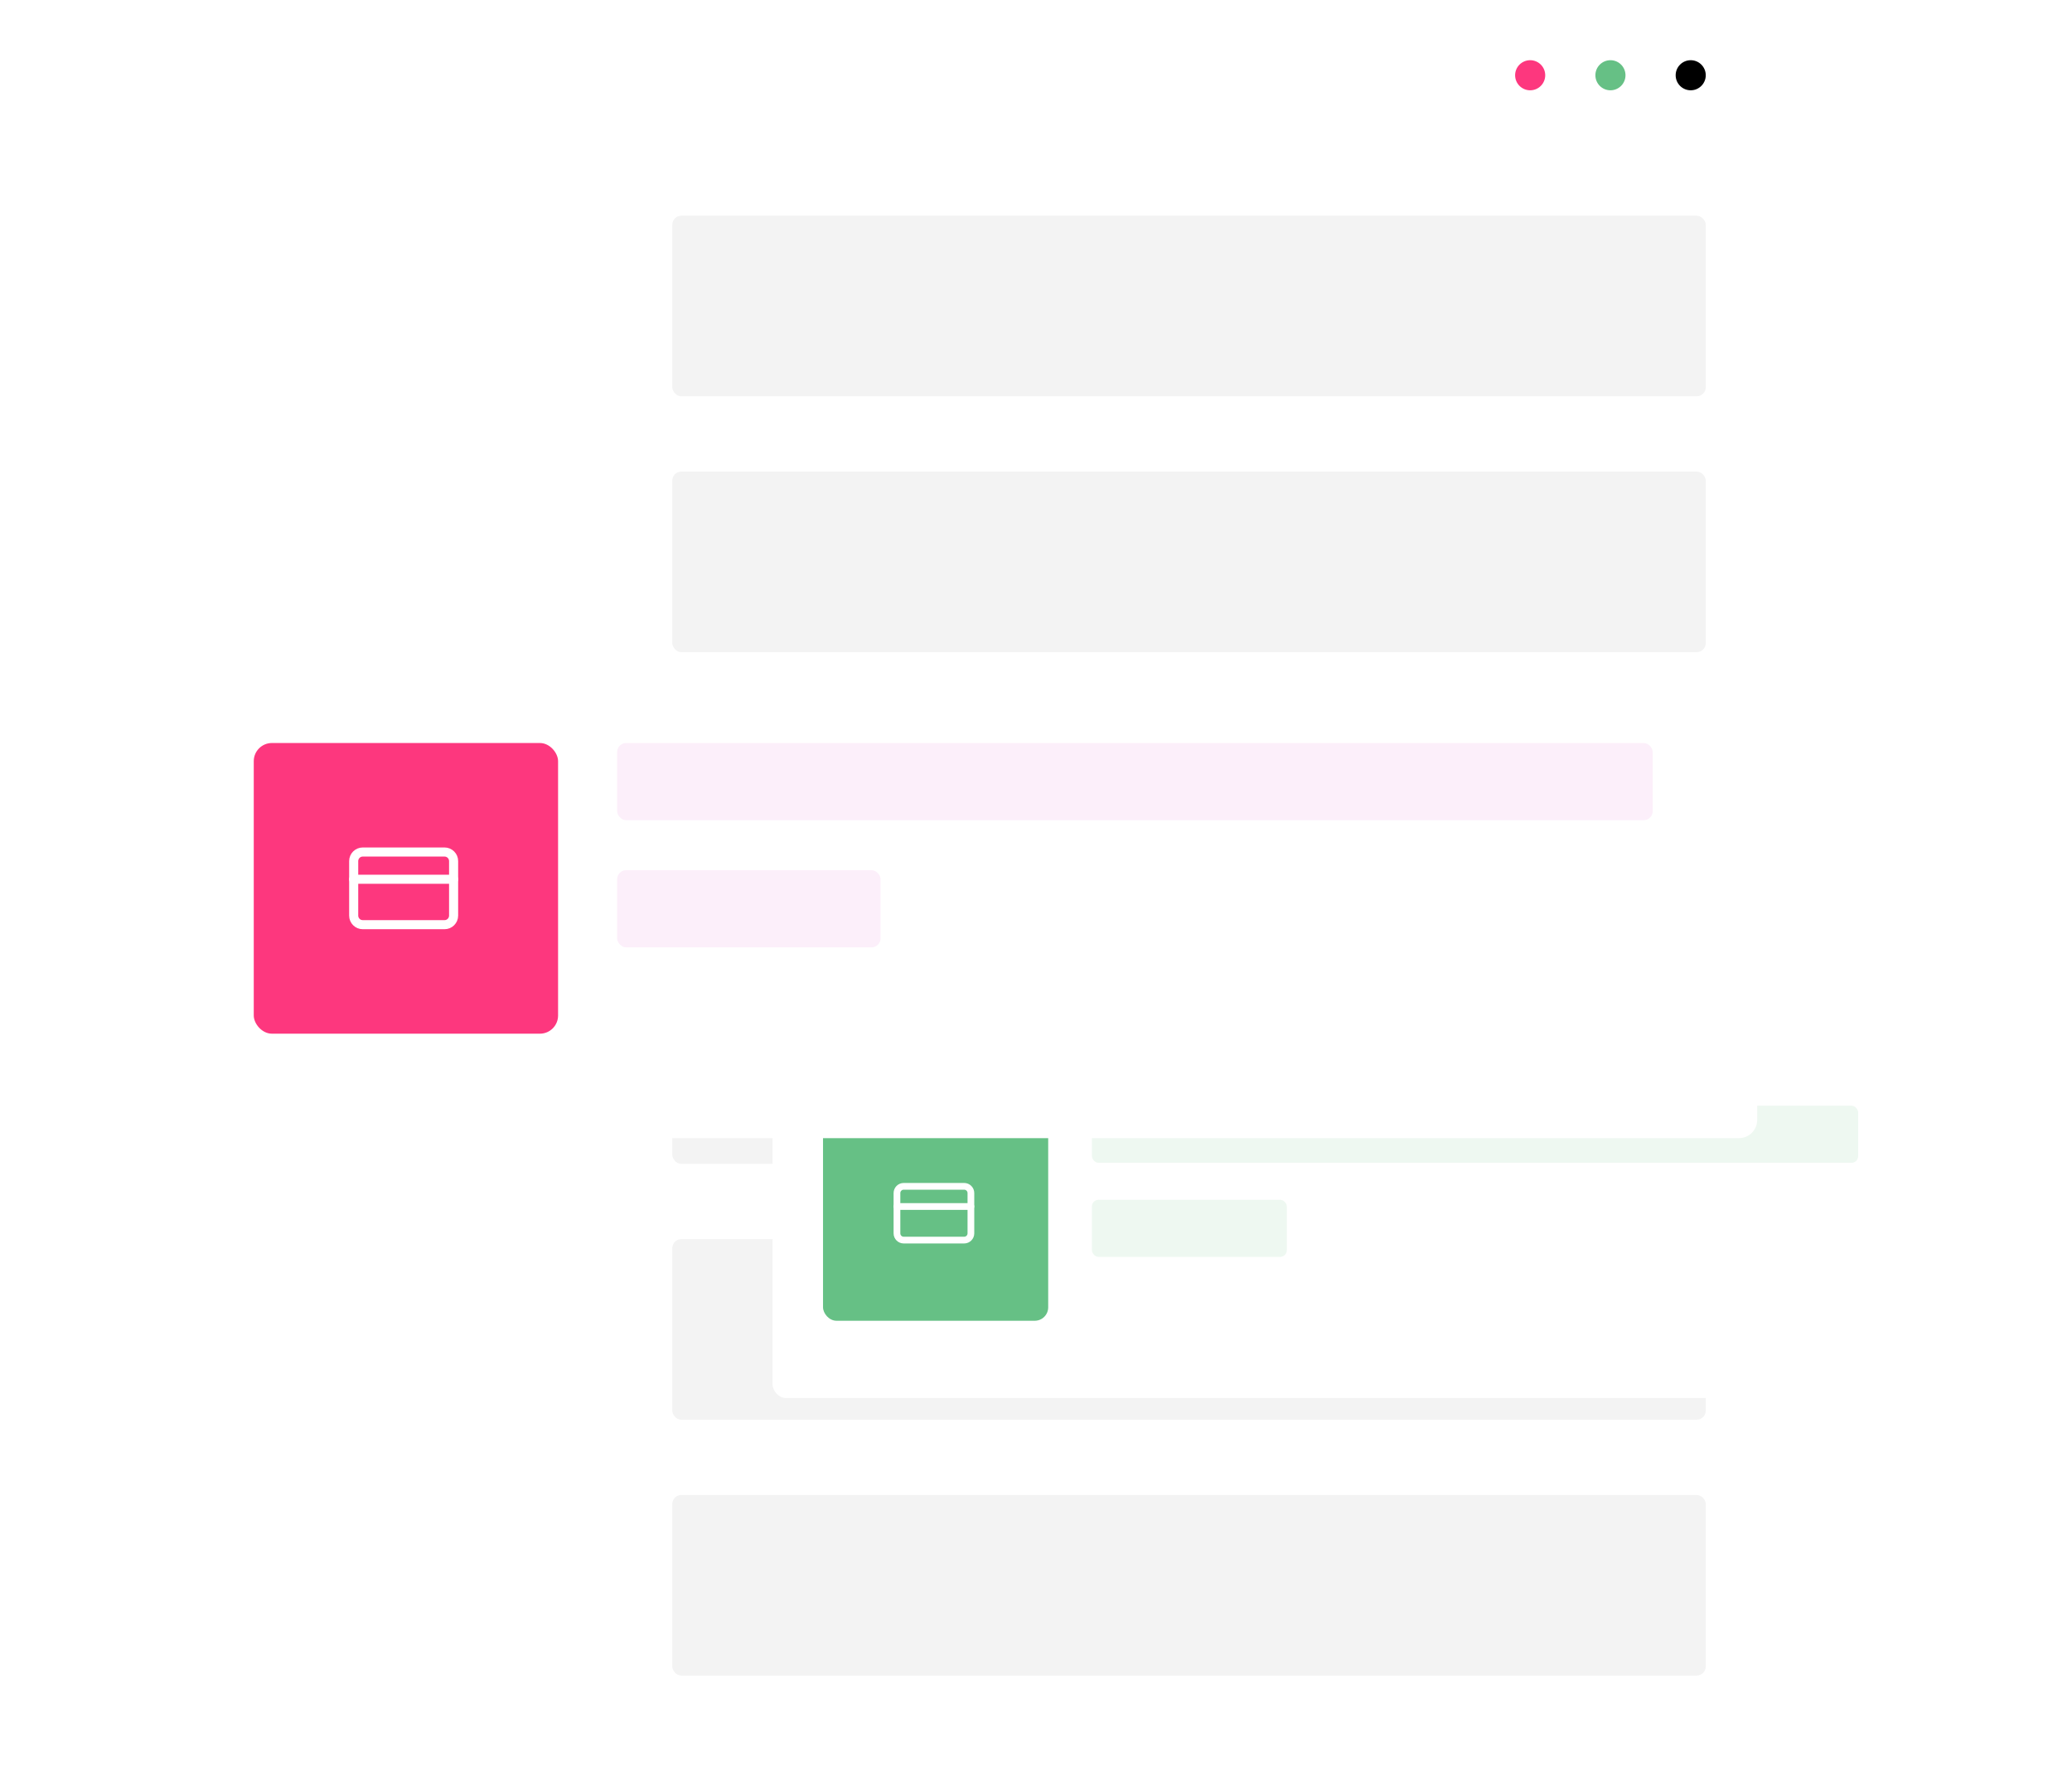 <svg width="413" height="355" viewBox="0 0 413 355" fill="none" xmlns="http://www.w3.org/2000/svg">
<rect x="110" width="256.212" height="354.895" rx="3.621" fill="white"/>
<rect x="134" y="94" width="206" height="36" rx="1.811" fill="#F3F3F3"/>
<rect x="134" y="145" width="206" height="36" rx="1.811" fill="#F3F3F3"/>
<rect x="134" y="43" width="206" height="36" rx="1.811" fill="#F3F3F3"/>
<rect x="134" y="247" width="206" height="36" rx="1.811" fill="#F3F3F3"/>
<rect x="134" y="298" width="206" height="36" rx="1.811" fill="#F3F3F3"/>
<rect x="134" y="196" width="206" height="36" rx="1.811" fill="#F3F3F3"/>
<rect x="131" y="140.35" width="52.51" height="15.391" rx="1.811" fill="#FCEFFA"/>
<g filter="url(#filter0_d_18305_185)">
<rect x="154" y="207" width="231.786" height="69" rx="2.68" fill="white"/>
</g>
<rect x="164.049" y="220.398" width="44.883" height="42.874" rx="2.68" fill="#66C085"/>
<rect x="217.641" y="220.398" width="152.738" height="11.388" rx="1.34" fill="#66C085" fill-opacity="0.11"/>
<rect x="217.641" y="239.155" width="38.854" height="11.388" rx="1.34" fill="#66C085" fill-opacity="0.11"/>
<g clip-path="url(#clip0_18305_185)">
<path d="M192.184 236.476H180.126C179.386 236.476 178.786 237.076 178.786 237.816V245.854C178.786 246.594 179.386 247.194 180.126 247.194H192.184C192.924 247.194 193.524 246.594 193.524 245.854V237.816C193.524 237.076 192.924 236.476 192.184 236.476Z" stroke="white" stroke-width="1.34" stroke-linecap="round" stroke-linejoin="round"/>
<path d="M178.786 240.495H193.524" stroke="white" stroke-width="1.34" stroke-linecap="round" stroke-linejoin="round"/>
</g>
<g filter="url(#filter1_d_18305_185)">
<rect x="37" y="130" width="313.249" height="93.25" rx="3.621" fill="white"/>
</g>
<rect x="50.58" y="148.107" width="60.658" height="57.942" rx="3.621" fill="#FD377E"/>
<rect x="123.008" y="148.107" width="206.418" height="15.391" rx="1.811" fill="#FCEFFA"/>
<rect x="123.008" y="173.457" width="52.51" height="15.391" rx="1.811" fill="#FCEFFA"/>
<g clip-path="url(#clip1_18305_185)">
<path d="M88.605 169.835H72.308C71.308 169.835 70.498 170.646 70.498 171.646V182.51C70.498 183.51 71.308 184.321 72.308 184.321H88.605C89.605 184.321 90.415 183.51 90.415 182.51V171.646C90.415 170.646 89.605 169.835 88.605 169.835Z" stroke="white" stroke-width="1.811" stroke-linecap="round" stroke-linejoin="round"/>
<path d="M70.498 175.267H90.415" stroke="white" stroke-width="1.811" stroke-linecap="round" stroke-linejoin="round"/>
</g>
<circle cx="337" cy="15" r="3" fill="black"/>
<circle cx="321" cy="15" r="3" fill="#66C085"/>
<circle cx="305" cy="15" r="3" fill="#FD377E"/>
<defs>
<filter id="filter0_d_18305_185" x="127.204" y="182.883" width="285.379" height="122.592" filterUnits="userSpaceOnUse" color-interpolation-filters="sRGB">
<feFlood flood-opacity="0" result="BackgroundImageFix"/>
<feColorMatrix in="SourceAlpha" type="matrix" values="0 0 0 0 0 0 0 0 0 0 0 0 0 0 0 0 0 0 127 0" result="hardAlpha"/>
<feOffset dy="2.68"/>
<feGaussianBlur stdDeviation="13.398"/>
<feComposite in2="hardAlpha" operator="out"/>
<feColorMatrix type="matrix" values="0 0 0 0 0 0 0 0 0 0 0 0 0 0 0 0 0 0 0.25 0"/>
<feBlend mode="normal" in2="BackgroundImageFix" result="effect1_dropShadow_18305_185"/>
<feBlend mode="normal" in="SourceGraphic" in2="effect1_dropShadow_18305_185" result="shape"/>
</filter>
<filter id="filter1_d_18305_185" x="0.786" y="97.408" width="385.676" height="165.678" filterUnits="userSpaceOnUse" color-interpolation-filters="sRGB">
<feFlood flood-opacity="0" result="BackgroundImageFix"/>
<feColorMatrix in="SourceAlpha" type="matrix" values="0 0 0 0 0 0 0 0 0 0 0 0 0 0 0 0 0 0 127 0" result="hardAlpha"/>
<feOffset dy="3.621"/>
<feGaussianBlur stdDeviation="18.107"/>
<feComposite in2="hardAlpha" operator="out"/>
<feColorMatrix type="matrix" values="0 0 0 0 0 0 0 0 0 0 0 0 0 0 0 0 0 0 0.25 0"/>
<feBlend mode="normal" in2="BackgroundImageFix" result="effect1_dropShadow_18305_185"/>
<feBlend mode="normal" in="SourceGraphic" in2="effect1_dropShadow_18305_185" result="shape"/>
</filter>
<clipPath id="clip0_18305_185">
<rect width="16.078" height="16.078" fill="white" transform="translate(178.117 233.796)"/>
</clipPath>
<clipPath id="clip1_18305_185">
<rect width="21.728" height="21.728" fill="white" transform="translate(69.592 166.214)"/>
</clipPath>
</defs>
</svg>
